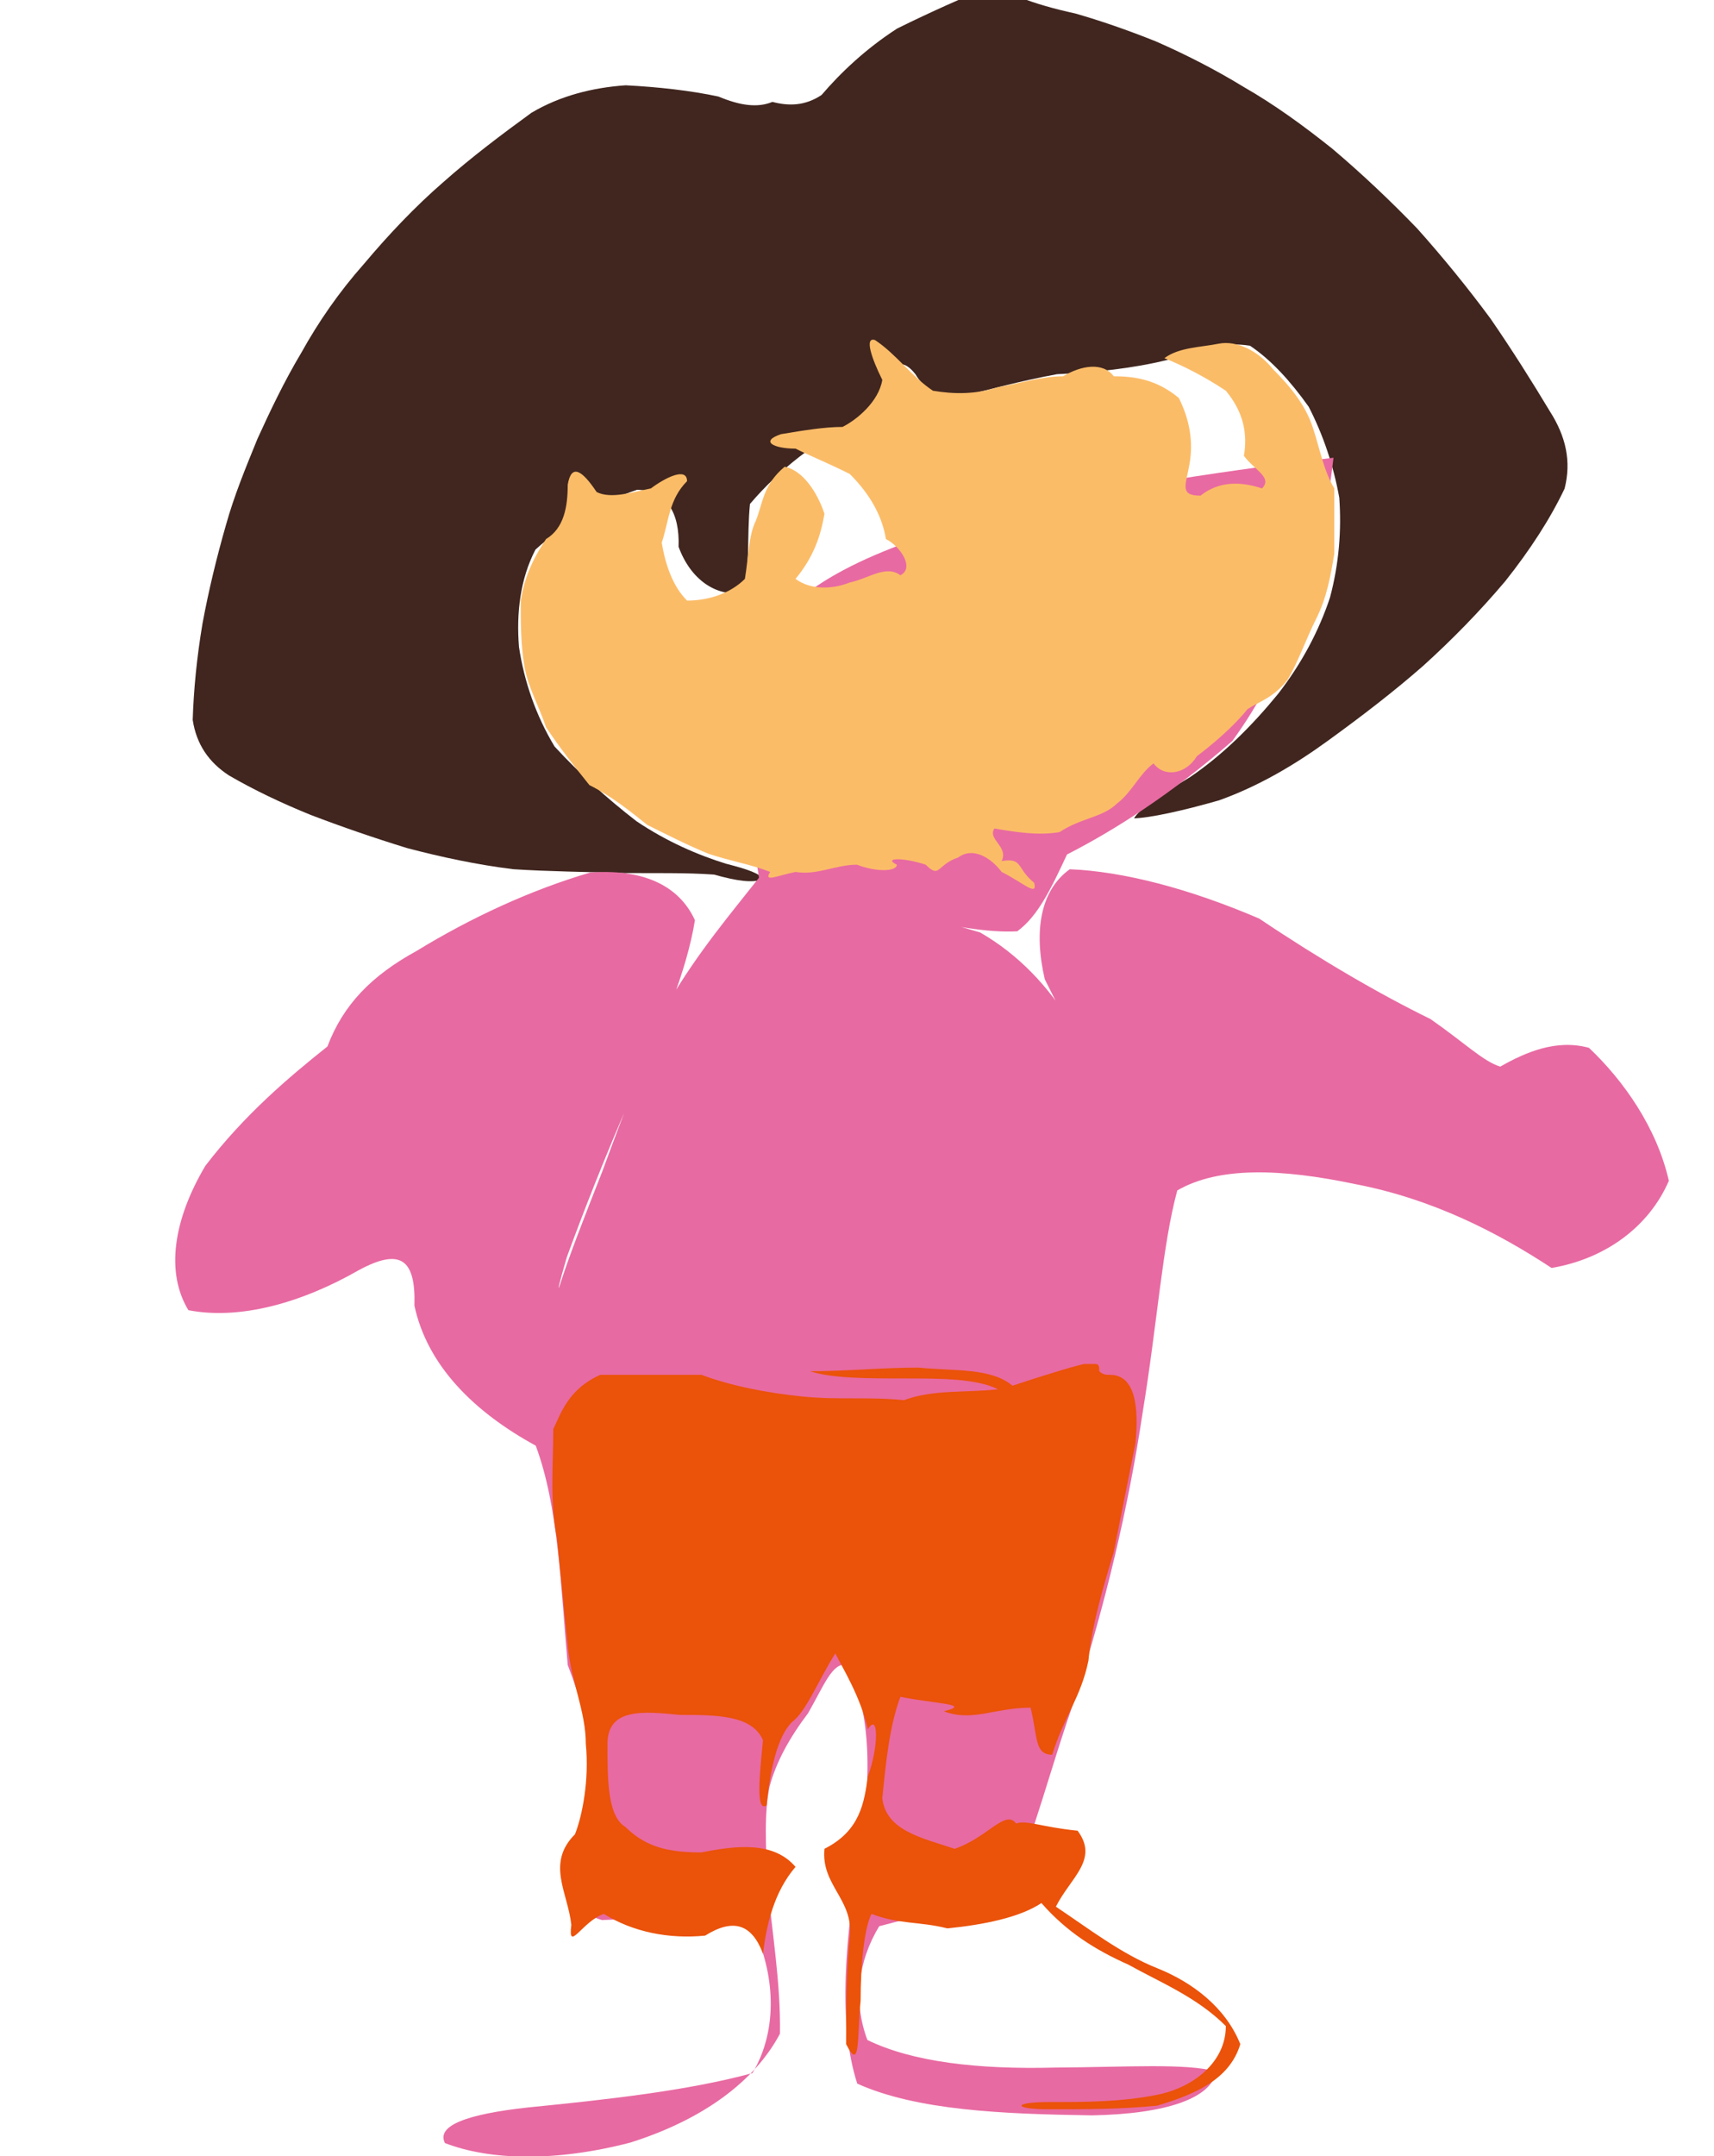 <?xml version="1.0" ?>
<svg xmlns="http://www.w3.org/2000/svg" version="1.1" width="474" height="596">
  <defs/>
  <g>
    <path d="M 266.642 -0.699 C 267.388 -1.206 268.085 -1.877 268.689 -2.703 C 269.051 -3.561 269.366 -4.257 270.019 -4.665 C 270.456 -5.05 270.836 -5.216 271.487 -5.244 C 272.211 -5.04 273.105 -4.525 274.628 -3.677 C 276.482 -2.939 278.942 -1.886 282.355 -0.601 C 286.301 0.946 291.288 2.401 297.393 3.737 C 304.302 5.715 311.772 8.283 319.664 11.447 C 327.847 15.036 336.024 19.186 344.01 24.075 C 352.385 28.868 360.446 34.714 368.491 41.143 C 376.606 48.011 384.44 55.405 391.944 63.186 C 399.106 71.2 405.857 79.482 412.198 88.072 C 418.232 96.823 423.691 105.504 428.602 113.675 C 433.066 120.654 434.597 127.56 432.679 135.058 C 428.727 143.388 423.093 152.06 416.28 160.629 C 409.189 169.027 401.586 176.794 393.589 184.024 C 385.434 191.169 376.64 197.912 367.437 204.588 C 358.043 211.432 348.027 217.321 337.091 221.226 C 326.765 224.182 318.118 226.028 313.624 226.195 C 314.889 223.808 320.71 219.842 329.064 214.817 C 338.165 208.659 346.243 200.602 353.444 191.794 C 359.983 183.368 364.72 174.438 367.807 165.146 C 370.289 155.858 371.013 146.599 370.375 137.581 C 368.774 128.695 365.939 120.253 361.926 112.444 C 356.897 105.372 351.583 99.521 345.687 95.556 C 338.614 94.449 330.916 95.992 322.744 99.502 C 313.216 101.842 302.859 102.927 292.284 103.431 C 282.039 105.307 272.798 107.885 265.13 109.743 C 259.503 110.161 255.773 107.77 253.155 103.427 C 250.576 100.16 248.284 99.754 246.94 102.575 C 246.85 107.635 243.861 112.617 236.56 116.625 C 225.864 121.728 215.504 129.779 207.401 139.288 C 206.485 148.597 207.561 157.41 205.317 163.857 C 198.05 164.929 191.001 160.264 187.656 151.119 C 187.995 141.824 184.44 135.601 176.208 135.367 C 165.614 138.91 155.919 144.812 148.074 151.918 C 143.864 160.028 142.774 169.373 143.52 178.792 C 144.942 188.296 148.15 197.676 153.353 206.318 C 160.178 213.729 167.79 220.626 176.021 226.989 C 184.288 232.544 192.866 236.295 200.815 238.743 C 206.783 240.255 210.413 241.545 210.873 242.986 C 208.244 244.165 203.653 243.472 197.448 241.731 C 189.766 241.17 180.923 241.374 171.743 241.302 C 161.858 240.958 151.816 240.895 141.873 240.243 C 131.821 238.991 122.036 236.902 112.556 234.404 C 103.3 231.55 94.636 228.572 85.928 225.243 C 77.656 221.893 70.105 218.268 63.343 214.346 C 57.738 210.698 54.337 205.752 53.292 198.995 C 53.545 190.804 54.407 181.818 56 172.346 C 57.699 163.169 59.95 153.947 62.458 145.208 C 64.791 136.838 68.003 129.139 71.19 121.312 C 74.699 113.624 78.533 105.519 83.323 97.499 C 88.085 88.932 93.79 80.677 100.641 72.957 C 107.416 64.906 114.645 57.244 122.605 50.33 C 130.494 43.351 138.818 37.104 146.986 31.16 C 154.971 26.446 163.858 24.217 173.032 23.576 C 182.098 24.044 191.003 25.039 198.683 26.684 C 204.644 29.178 209.481 29.871 213.604 28.162 C 218.083 29.337 222.651 29.303 227.208 26.244 C 232.45 20.122 239.366 13.533 248.087 7.897 C 257.985 2.97 268.152 -1.355 266.642 -0.699" stroke-width="0.0" fill="rgb(64, 38, 31)" opacity="1" stroke="rgb(200, 131, 241)" stroke-opacity="0.534" stroke-linecap="round" stroke-linejoin="round"/>
    <path d="M 368.773 126.519 C 365.235 157.354 355.914 184.12 340.794 204.806 C 323.762 219.665 307.864 229.647 295.073 236.175 C 290.585 245.812 287.043 253.189 281.33 257.409 C 273.041 257.874 262.589 255.885 251.489 253.243 C 241.189 251.268 233.326 249.88 228.917 248.982 C 228.463 248.734 231.783 249.214 238.455 250.344 C 247.913 251.995 259.277 254.148 271.035 257.721 C 281.632 263.805 290.015 272.653 296.488 283.403 C 302.155 293.844 306.953 302.586 310.298 308.812 C 311.776 311.657 311.012 310.593 307.883 305.413 C 302.602 296.12 295.55 284.13 288.929 270.668 C 285.84 257.341 287.686 246.114 295.837 240.257 C 310.587 240.847 328.892 245.599 348.226 253.893 C 365.416 265.426 381.637 274.843 395.582 281.655 C 404.833 288.079 410.214 293.407 414.892 294.809 C 421.952 290.799 430.392 287.154 439.419 289.615 C 448.958 298.63 458.174 311.654 461.513 326.373 C 456.095 338.914 444.133 347.917 429.084 350.46 C 414.237 340.693 396.182 331.381 374.778 327.282 C 354.261 322.965 337.031 322.397 325.572 329.037 C 321.46 344.1 320.086 365.521 315.987 390.465 C 312 417.182 305.556 443.495 297.8 467.977 C 290.185 489.366 285.822 507.927 279.575 521.006 C 268.11 527.022 254.813 529.217 243.142 532.403 C 237.282 542.018 235.903 553.284 239.872 563.848 C 252.305 569.922 270.478 572.028 291.696 571.475 C 312.043 571.333 327.887 570.231 336.359 572.544 C 335.015 579.848 322.868 584.282 302.014 584.682 C 276.971 584.309 253.526 583.302 237.071 575.913 C 231.616 559.036 233.725 535.953 237.92 510.15 C 241.691 487.219 239.918 470.415 234.014 460.159 C 230.153 459.535 227.873 465.845 223.479 473.511 C 218.339 480.293 214.688 486.908 212.807 493.834 C 211.327 501.173 211.718 509.927 212.334 520.933 C 213.417 533.87 215.932 547.884 215.692 562.122 C 208.683 575.297 194.412 585.854 174.326 592.201 C 153.658 597.583 135.468 597.141 123.047 592.339 C 120.618 587.537 128.962 584.352 146.143 582.48 C 168.096 580.31 190.401 577.822 208.082 573.004 C 215.362 560.857 214.301 545.173 208.034 532.375 C 195.909 529.334 180.845 530.121 166.477 530.694 C 157.155 527.965 155.043 520.281 159.388 508.328 C 165.19 493.966 164.052 478.075 157.004 460.212 C 155.036 438.311 154.482 416.568 148.156 399.579 C 131.069 390.251 118.164 377.452 114.605 360.869 C 114.996 347.847 110.626 344.893 99.151 351.109 C 83.347 360.159 66.255 364.886 52.098 362.132 C 45.796 351.746 47.878 337.252 56.785 322.238 C 67.585 308.143 79.794 297.801 90.543 289.25 C 94.915 277.706 102.717 269.666 115.268 262.801 C 130.067 253.749 146.642 246.034 163.177 241.177 C 177.485 240.093 187.689 244.522 192.179 254.339 C 189.955 268.288 182.976 285.09 174.58 303.093 C 166.993 320.381 161.099 335.607 156.753 347.47 C 154.505 355.139 154.01 357.598 154.902 354.975 C 157.146 347.85 161.278 337.177 166.565 323.789 C 172.153 308.538 178.328 292.514 185.023 276.837 C 193.039 263.135 202.3 252.27 209.897 242.601 C 207.875 229.123 204.824 212.261 205.437 192.308 C 211.255 169.661 219.362 144.254 368.773 126.519" stroke-width="0.0" fill="rgb(232, 106, 162)" opacity="0.999" stroke="rgb(44, 183, 177)" stroke-opacity="0.062" stroke-linecap="round" stroke-linejoin="round"/>
    <path d="M 242.0 94.0 C 248.0 98.0 252.0 104.0 258.0 108.0 C 264.0 109.0 270.0 109.0 276.0 107.0 C 282.0 106.0 288.0 104.0 294.0 104.0 C 299.0 101.0 305.0 100.0 308.0 104.0 C 314.0 104.0 320.0 105.0 326.0 110.0 C 329.0 116.0 330.0 122.0 329.0 128.0 C 328.0 134.0 326.0 137.0 332.0 137.0 C 337.0 133.0 343.0 133.0 349.0 135.0 C 352.0 132.0 347.0 130.0 344.0 126.0 C 345.0 120.0 344.0 114.0 339.0 108.0 C 333.0 104.0 327.0 101.0 322.0 99.0 C 326.0 96.0 332.0 96.0 337.0 95.0 C 342.0 94.0 348.0 97.0 352.0 102.0 C 357.0 107.0 361.0 112.0 363.0 118.0 C 365.0 124.0 366.0 130.0 369.0 135.0 C 369.0 141.0 369.0 147.0 369.0 153.0 C 368.0 159.0 367.0 165.0 364.0 171.0 C 361.0 177.0 359.0 183.0 356.0 188.0 C 352.0 193.0 348.0 194.0 345.0 196.0 C 341.0 201.0 335.0 206.0 331.0 209.0 C 328.0 214.0 322.0 215.0 319.0 211.0 C 315.0 214.0 313.0 219.0 309.0 222.0 C 305.0 226.0 299.0 226.0 293.0 230.0 C 287.0 231.0 281.0 230.0 275.0 229.0 C 273.0 232.0 279.0 234.0 277.0 238.0 C 283.0 237.0 281.0 240.0 286.0 244.0 C 287.0 248.0 283.0 244.0 277.0 241.0 C 274.0 237.0 269.0 234.0 265.0 237.0 C 259.0 239.0 260.0 243.0 256.0 239.0 C 250.0 237.0 244.0 237.0 248.0 239.0 C 248.0 241.0 242.0 241.0 237.0 239.0 C 231.0 239.0 226.0 242.0 220.0 241.0 C 215.0 242.0 211.0 244.0 213.0 241.0 C 208.0 239.0 202.0 238.0 196.0 236.0 C 191.0 234.0 185.0 231.0 179.0 228.0 C 174.0 224.0 169.0 220.0 163.0 217.0 C 159.0 212.0 155.0 207.0 151.0 201.0 C 149.0 195.0 146.0 190.0 145.0 184.0 C 144.0 178.0 144.0 172.0 144.0 166.0 C 145.0 160.0 147.0 155.0 151.0 149.0 C 156.0 146.0 157.0 140.0 157.0 134.0 C 158.0 128.0 161.0 130.0 165.0 136.0 C 169.0 138.0 175.0 136.0 180.0 135.0 C 184.0 132.0 190.0 129.0 190.0 133.0 C 185.0 138.0 185.0 144.0 183.0 150.0 C 184.0 156.0 186.0 162.0 190.0 166.0 C 196.0 166.0 202.0 164.0 206.0 160.0 C 207.0 154.0 207.0 148.0 209.0 144.0 C 211.0 139.0 211.0 134.0 217.0 129.0 C 222.0 130.0 226.0 136.0 228.0 142.0 C 227.0 148.0 225.0 154.0 220.0 160.0 C 224.0 163.0 230.0 163.0 235.0 161.0 C 240.0 160.0 245.0 156.0 249.0 159.0 C 253.0 157.0 249.0 151.0 245.0 149.0 C 244.0 143.0 241.0 137.0 235.0 131.0 C 229.0 128.0 224.0 126.0 220.0 124.0 C 214.0 124.0 210.0 122.0 216.0 120.0 C 222.0 119.0 228.0 118.0 233.0 118.0 C 237.0 116.0 243.0 111.0 244.0 105.0 C 241.0 99.0 239.0 93.0 242.0 94.0" stroke-width="0.0" fill="rgb(251, 188, 104)" opacity="1.0" stroke="rgb(249, 18, 118)" stroke-opacity="0.984" stroke-linecap="round" stroke-linejoin="round"/>
    <path d="M 300.0 377.0 C 301.0 377.0 302.0 377.0 303.0 377.0 C 304.0 377.0 304.0 378.0 304.0 379.0 C 305.0 380.0 306.0 380.0 307.0 380.0 C 314.0 380.0 315.0 389.0 314.0 399.0 C 312.0 409.0 310.0 419.0 308.0 429.0 C 305.0 439.0 302.0 449.0 301.0 459.0 C 299.0 469.0 294.0 475.0 291.0 485.0 C 286.0 485.0 287.0 480.0 285.0 472.0 C 275.0 472.0 269.0 476.0 261.0 473.0 C 269.0 471.0 259.0 471.0 249.0 469.0 C 246.0 477.0 245.0 487.0 244.0 497.0 C 245.0 506.0 255.0 508.0 264.0 511.0 C 273.0 508.0 278.0 500.0 281.0 504.0 C 284.0 503.0 288.0 505.0 298.0 506.0 C 304.0 514.0 296.0 519.0 292.0 527.0 C 301.0 533.0 310.0 540.0 320.0 544.0 C 330.0 548.0 339.0 555.0 343.0 565.0 C 340.0 575.0 330.0 579.0 320.0 582.0 C 310.0 583.0 300.0 583.0 290.0 583.0 C 280.0 583.0 280.0 581.0 290.0 581.0 C 300.0 581.0 310.0 581.0 320.0 579.0 C 330.0 577.0 339.0 570.0 339.0 560.0 C 331.0 552.0 321.0 548.0 312.0 543.0 C 303.0 539.0 295.0 534.0 288.0 526.0 C 282.0 530.0 272.0 532.0 262.0 533.0 C 254.0 531.0 249.0 532.0 241.0 529.0 C 239.0 533.0 238.0 543.0 238.0 553.0 C 237.0 563.0 238.0 573.0 234.0 565.0 C 234.0 555.0 234.0 545.0 235.0 535.0 C 236.0 525.0 227.0 521.0 228.0 511.0 C 238.0 506.0 239.0 498.0 240.0 491.0 C 243.0 483.0 243.0 473.0 240.0 478.0 C 238.0 469.0 233.0 461.0 231.0 457.0 C 226.0 465.0 223.0 473.0 219.0 476.0 C 215.0 480.0 213.0 489.0 212.0 499.0 C 209.0 501.0 210.0 491.0 211.0 481.0 C 208.0 474.0 198.0 474.0 188.0 474.0 C 178.0 473.0 168.0 472.0 168.0 482.0 C 168.0 492.0 168.0 502.0 173.0 505.0 C 179.0 511.0 186.0 512.0 194.0 512.0 C 204.0 510.0 214.0 509.0 220.0 516.0 C 214.0 523.0 212.0 532.0 211.0 540.0 C 208.0 532.0 203.0 530.0 195.0 535.0 C 185.0 536.0 175.0 534.0 167.0 529.0 C 161.0 531.0 157.0 540.0 158.0 532.0 C 157.0 523.0 151.0 515.0 159.0 507.0 C 161.0 502.0 163.0 492.0 162.0 482.0 C 162.0 473.0 158.0 465.0 157.0 455.0 C 156.0 445.0 155.0 435.0 154.0 425.0 C 152.0 415.0 153.0 405.0 153.0 395.0 C 155.0 391.0 157.0 384.0 166.0 380.0 C 176.0 380.0 184.0 380.0 194.0 380.0 C 202.0 383.0 212.0 385.0 222.0 386.0 C 232.0 387.0 240.0 386.0 250.0 387.0 C 258.0 384.0 267.0 385.0 276.0 384.0 C 270.0 381.0 260.0 381.0 250.0 381.0 C 240.0 381.0 230.0 381.0 224.0 379.0 C 234.0 379.0 244.0 378.0 254.0 378.0 C 264.0 379.0 274.0 378.0 280.0 383.0 C 289.0 380.0 299.0 377.0 300.0 377.0" stroke-width="0.0" fill="rgb(235, 82, 10)" opacity="1.0" stroke="rgb(229, 34, 200)" stroke-opacity="0.445" stroke-linecap="round" stroke-linejoin="round"/>
  </g>
</svg>
